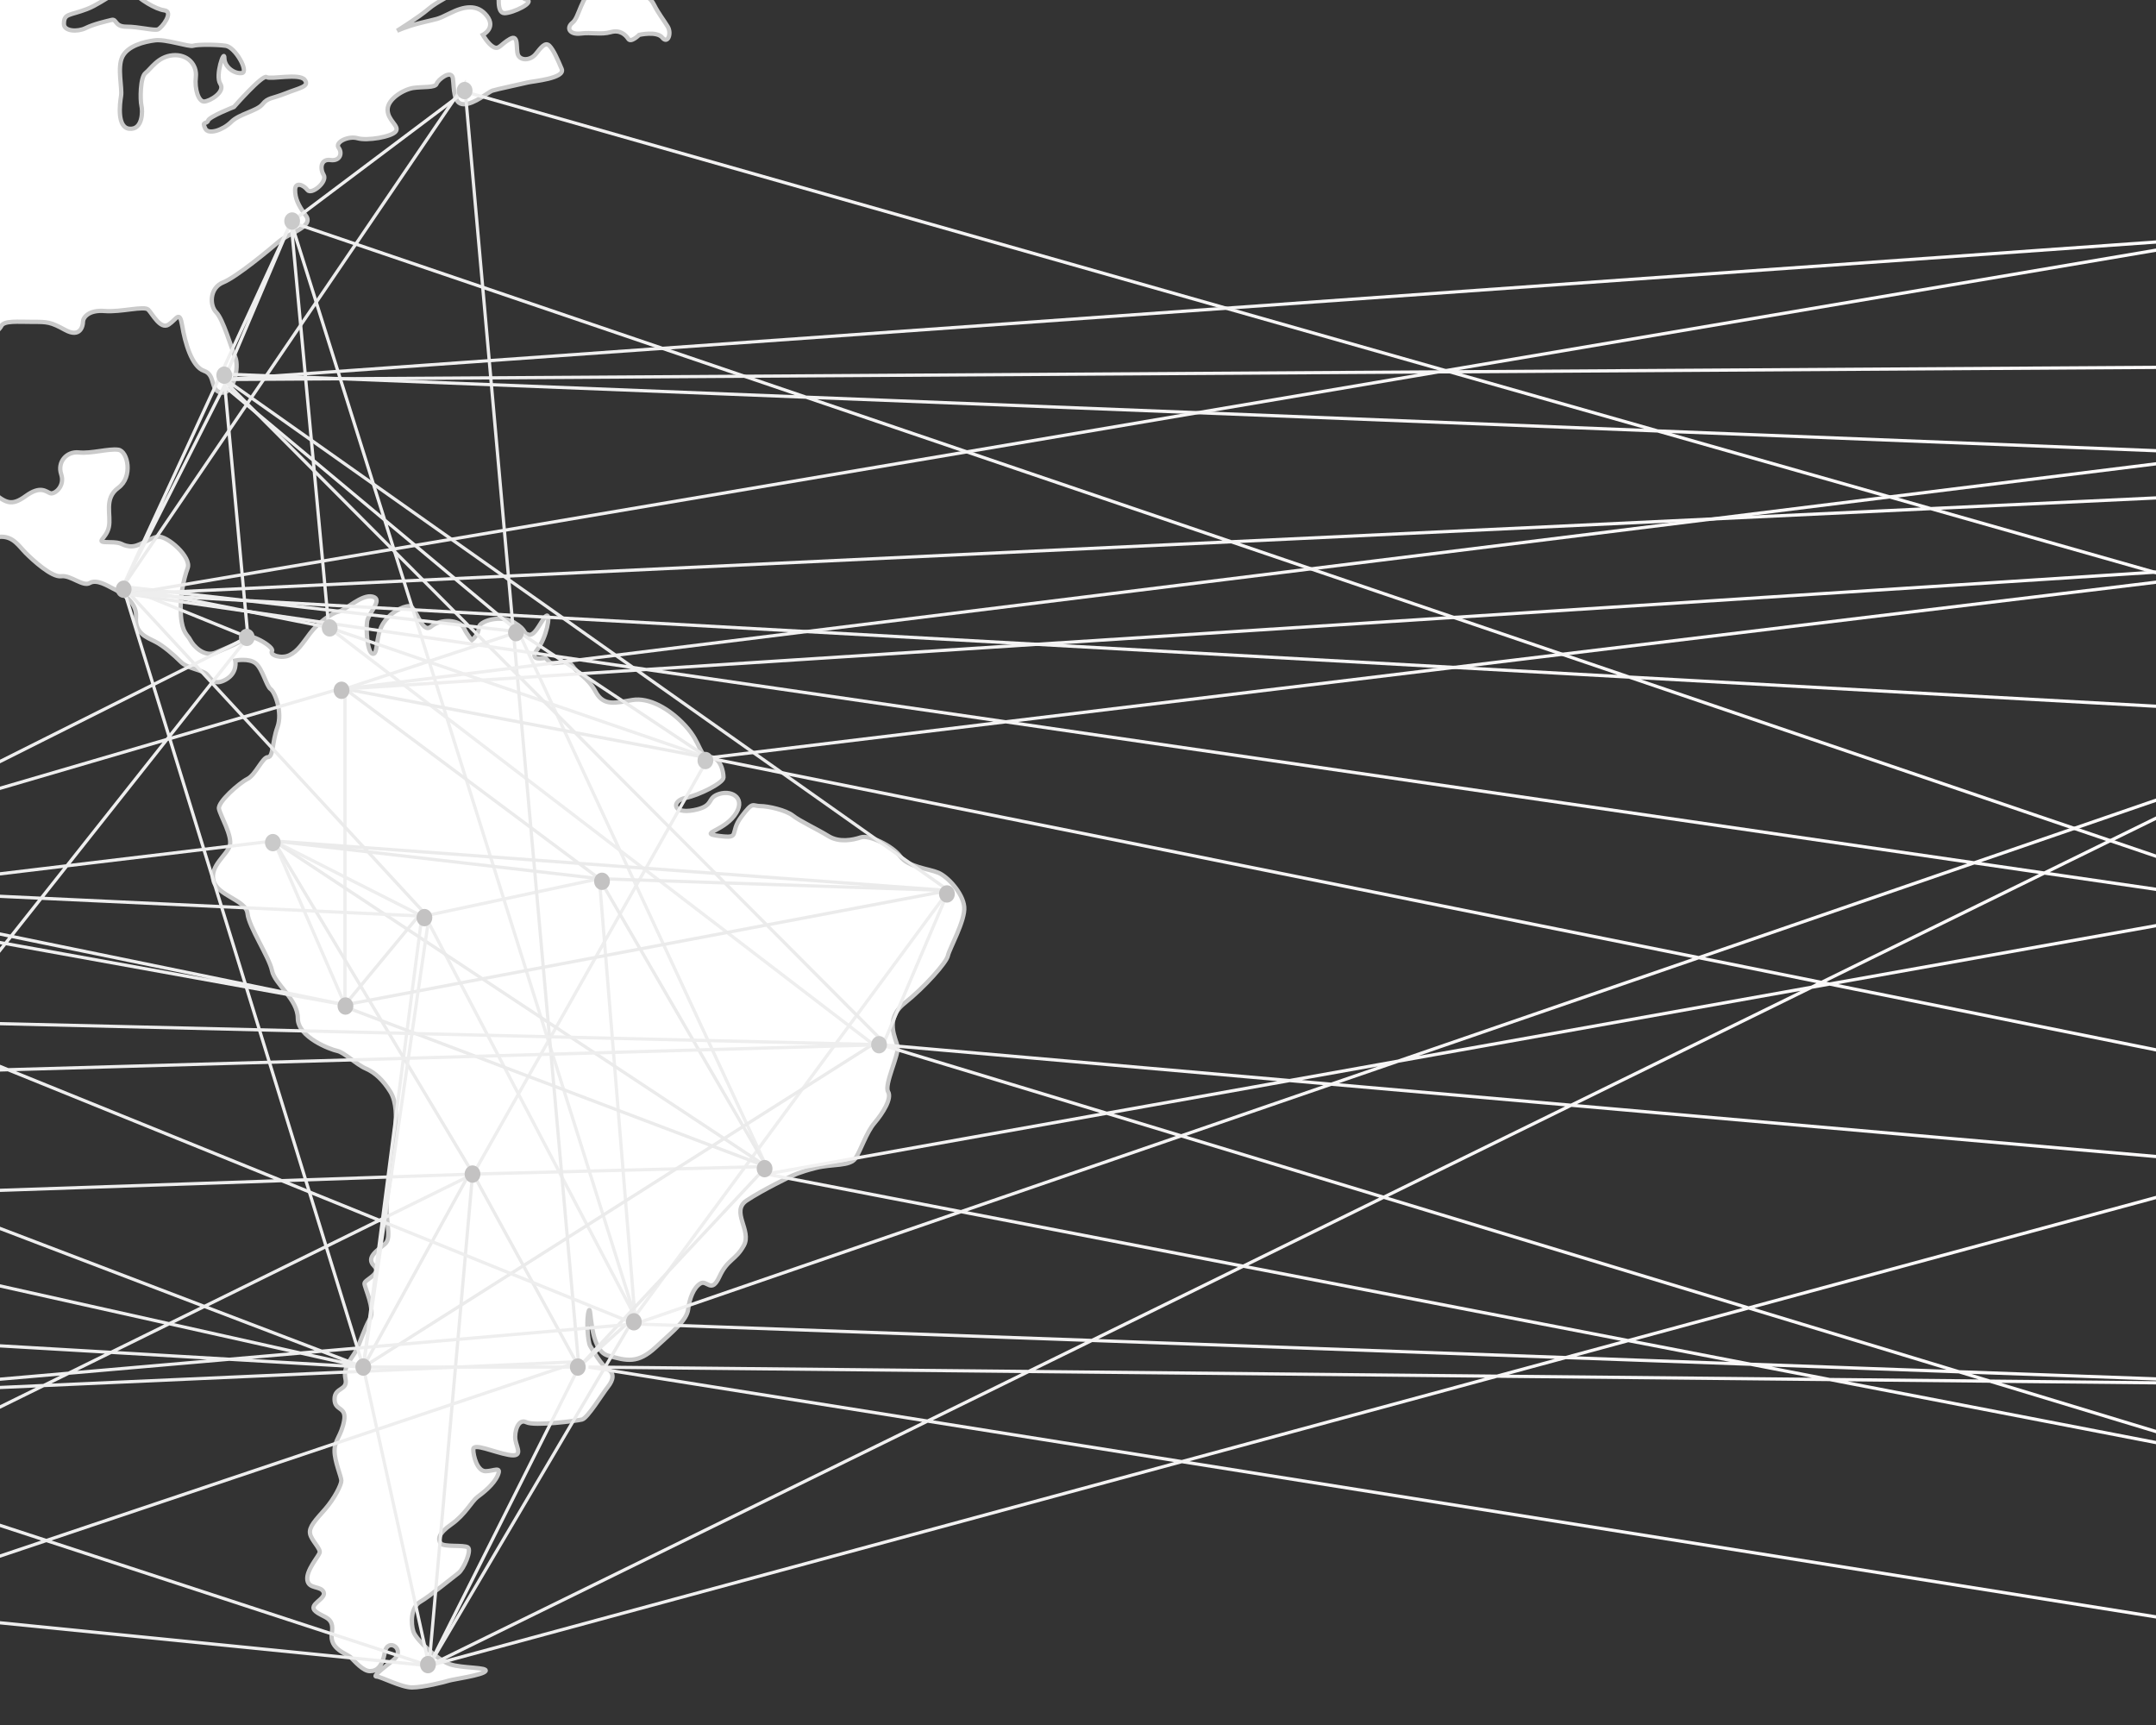 <?xml version="1.0" encoding="UTF-8" standalone="no"?><!-- Generator: Gravit.io --><svg xmlns="http://www.w3.org/2000/svg" xmlns:xlink="http://www.w3.org/1999/xlink" style="isolation:isolate" viewBox="0 0 2000 1600" width="2000pt" height="1600pt"><rect x="0" y="0" width="2000" height="1600" fill="#333333" stroke="none"/><defs><clipPath id="_clipPath_jJFoe4SxVCumupmDfbeXWJxtfENAJR6A"><rect width="2000" height="1600"/></clipPath></defs><g clip-path="url(#_clipPath_jJFoe4SxVCumupmDfbeXWJxtfENAJR6A)"><g style="isolation:isolate"><g><path d=" M -457.944 -19.387 C -468.266 -22.791 -454.174 -4.234 -447.883 -0.453 C -441.569 3.345 -428.949 3.345 -427.666 9.635 C -426.428 15.976 -422.636 31.096 -416.322 29.825 C -410.009 28.559 -410.009 14.699 -415.045 9.635 C -420.097 4.61 -439.01 -10.548 -442.808 -10.548 C -446.606 -10.548 -454.174 -18.11 -457.944 -19.387 Z  M 59.3 22.268 C 59.3 29.047 71.9 29.825 79.451 26.055 C 87.047 22.268 98.407 19.763 103.456 18.492 C 108.494 17.215 105.981 24.761 117.318 24.761 C 128.69 24.761 142.563 28.559 146.361 27.321 C 150.137 26.055 161.486 10.924 152.638 9.635 C 143.803 8.387 129.952 -0.453 122.401 -8.01 C 114.828 -15.573 97.156 2.085 80.724 8.387 C 64.338 14.699 59.3 12.201 59.3 22.268 Z  M 190.506 119.399 C 193.383 125.156 206.926 120.664 214.477 113.085 C 222.039 105.517 238.448 103.012 243.52 96.666 C 248.501 90.386 252.322 91.669 264.922 86.611 C 277.555 81.546 287.653 80.309 282.604 73.978 C 277.555 67.687 251.06 73.978 247.284 71.486 C 243.52 68.959 216.99 99.225 216.99 99.225 C 216.99 99.225 194.304 108.054 193.019 111.83 C 191.768 115.612 186.73 111.83 190.506 119.399 Z  M 119.843 119.399 C 132.465 120.786 132.465 103.012 131.203 97.943 C 129.952 92.89 129.952 71.486 135.024 67.687 C 140.005 63.895 146.361 52.546 160.223 51.269 C 174.085 50.008 182.955 60.108 181.659 71.486 C 180.396 82.829 184.195 94.173 189.244 94.173 C 194.304 94.173 209.417 85.334 204.368 77.776 C 199.33 70.203 208.143 44.956 208.143 53.806 C 208.143 62.635 218.275 68.959 224.575 67.687 C 230.898 66.427 218.275 43.7 209.417 42.452 C 200.592 41.185 182.955 41.185 179.157 42.452 C 175.37 43.7 153.912 36.115 143.803 37.398 C 133.75 38.665 118.603 42.452 113.554 52.546 C 108.494 62.635 113.554 81.546 112.292 89.109 C 111.053 96.666 108.494 118.138 119.843 119.399 Z  M -1035.774 -256.559 C -1035.774 -256.559 -1035.774 -256.559 -1028.184 -250.228 C -1020.638 -243.949 -1008.011 -241.439 -996.668 -240.162 C -985.279 -238.885 -985.279 -246.441 -994.13 -254.01 C -1002.936 -261.572 -1005.496 -260.357 -1013.064 -261.572 C -1020.638 -262.849 -1021.871 -270.423 -1042.043 -270.423 C -1062.259 -270.423 -1059.722 -280.506 -1062.259 -285.56 C -1064.775 -290.623 -1044.602 -288.097 -1039.527 -286.847 C -1034.475 -285.56 -1014.324 -302.001 -1014.324 -302.001 C -1014.324 -302.001 -981.509 -314.571 -977.733 -312.067 C -973.935 -309.557 -955.001 -314.571 -946.195 -317.12 C -937.344 -319.635 -932.314 -333.506 -932.314 -333.506 C -932.314 -333.506 -920.948 -329.702 -914.634 -323.411 C -908.343 -317.12 -894.439 -323.411 -890.67 -323.411 C -886.894 -323.411 -867.96 -310.784 -867.96 -310.784 C -867.96 -310.784 -842.735 -310.784 -832.645 -312.067 C -822.54 -313.332 -796.055 -313.332 -785.949 -310.784 C -775.882 -308.28 -730.462 -305.776 -725.387 -305.776 C -720.356 -305.776 -695.153 -296.937 -678.735 -300.724 C -662.31 -304.505 -654.765 -298.186 -650.967 -296.937 C -647.219 -295.664 -643.421 -295.664 -637.086 -288.097 C -630.795 -280.506 -624.487 -286.847 -615.635 -291.883 C -606.829 -296.937 -608.068 -302.001 -608.068 -302.001 C -608.068 -302.001 -608.068 -302.001 -600.494 -303.239 C -592.926 -304.505 -587.895 -300.724 -566.441 -299.43 C -544.99 -298.186 -550.044 -303.239 -534.924 -308.28 C -519.766 -313.332 -504.624 -302.001 -499.571 -303.239 C -494.54 -304.505 -488.227 -314.571 -484.43 -309.557 C -480.637 -304.505 -474.368 -294.399 -474.368 -294.399 C -474.368 -294.399 -457.944 -307.003 -452.914 -307.003 C -447.883 -307.003 -432.702 -302.001 -423.874 -303.239 C -415.045 -304.505 -380.992 -304.505 -373.418 -298.186 C -365.872 -291.883 -346.937 -293.149 -336.848 -286.847 C -326.765 -280.506 -316.655 -291.883 -321.707 -294.399 C -326.765 -296.937 -339.364 -307.003 -339.364 -307.003 C -339.364 -307.003 -358.304 -329.702 -360.818 -333.506 C -363.312 -337.281 -367.11 -337.281 -372.163 -327.192 C -377.215 -317.12 -396.127 -317.12 -417.582 -315.843 C -439.01 -314.571 -425.151 -325.915 -449.121 -327.192 C -473.086 -328.464 -464.235 -337.281 -456.689 -337.281 C -449.121 -337.281 -444.085 -352.439 -441.569 -361.28 C -439.01 -370.119 -430.203 -368.842 -412.53 -367.57 C -394.912 -366.305 -389.836 -370.119 -372.163 -367.57 C -354.506 -365.044 -355.766 -375.133 -338.109 -373.894 C -320.452 -372.623 -329.28 -370.119 -319.175 -363.784 C -309.086 -357.487 -302.773 -358.742 -288.914 -352.439 C -275.032 -346.121 -280.063 -346.121 -273.755 -344.839 C -267.442 -343.606 -245.993 -347.376 -233.41 -348.647 C -220.784 -349.891 -210.678 -351.195 -204.365 -343.606 C -198.052 -336.031 -199.312 -327.192 -190.462 -320.907 C -181.656 -314.571 -195.537 -343.606 -195.537 -353.689 C -195.537 -363.784 -177.879 -354.966 -166.513 -354.966 C -155.153 -354.966 -142.571 -358.742 -140.033 -353.689 C -137.496 -348.647 -156.43 -341.068 -145.087 -329.702 C -133.72 -318.347 -126.152 -314.571 -116.063 -314.571 C -105.98 -314.571 -83.27 -312.067 -93.353 -298.186 C -103.442 -284.316 -129.906 -285.56 -138.751 -285.56 C -147.601 -285.56 -162.744 -280.506 -158.945 -272.95 C -155.153 -265.376 -134.981 -269.163 -121.116 -269.163 C -107.213 -269.163 -64.352 -265.376 -53.005 -269.163 C -41.622 -272.95 -44.158 -288.097 -56.781 -291.883 C -69.388 -295.664 -59.3 -303.239 -46.66 -300.724 C -34.026 -298.186 -21.449 -304.505 -23.974 -300.724 C -26.487 -296.937 -22.689 -288.097 -22.689 -278.002 C -22.689 -267.913 -18.936 -261.572 -10.112 -264.132 C -1.265 -266.636 -0.002 -267.913 8.833 -269.163 C 17.68 -270.423 12.62 -291.883 7.548 -303.239 C 2.556 -314.571 -1.265 -320.907 -0.002 -327.192 C 1.283 -333.506 15.145 -334.754 22.684 -328.464 C 30.28 -322.14 40.367 -309.557 40.367 -309.557 C 40.367 -309.557 55.525 -300.724 60.563 -290.623 C 65.612 -280.506 66.874 -283.033 76.961 -289.358 C 87.047 -295.664 89.56 -294.399 98.407 -288.097 C 107.254 -281.783 100.92 -269.163 100.92 -265.376 C 100.92 -261.572 113.554 -265.376 116.045 -272.95 C 118.603 -280.506 128.69 -280.506 135.024 -283.033 C 141.29 -285.56 141.29 -300.724 141.29 -300.724 C 141.29 -300.724 124.892 -304.505 108.494 -303.239 C 92.119 -302.001 87.047 -304.505 74.459 -313.332 C 61.836 -322.14 69.387 -328.464 63.076 -337.281 C 56.765 -346.121 83.272 -351.195 99.67 -358.742 C 116.045 -366.305 132.465 -361.28 128.69 -342.345 C 124.892 -323.411 122.401 -325.915 141.29 -329.702 C 160.223 -333.506 140.005 -349.891 148.863 -351.195 C 157.71 -352.439 180.396 -356.215 187.993 -354.966 C 195.543 -353.689 237.163 -358.742 247.284 -358.742 C 257.382 -358.742 273.757 -349.891 285.117 -343.606 C 296.489 -337.281 326.76 -328.464 334.311 -324.688 C 341.884 -320.907 394.865 -313.332 399.925 -312.067 C 404.985 -310.784 404.985 -295.664 410.012 -283.033 C 415.083 -270.423 428.945 -279.246 433.983 -279.246 C 439.032 -279.246 456.703 -270.423 461.741 -264.132 C 466.779 -257.786 504.646 -252.778 504.646 -252.778 C 504.646 -252.778 495.822 -241.439 492.024 -237.647 C 488.248 -233.848 479.401 -231.322 471.85 -226.269 C 464.266 -221.227 455.43 -227.541 445.32 -233.848 C 435.257 -240.162 417.562 -243.949 413.81 -241.439 C 410.012 -238.885 412.57 -233.848 415.083 -230.079 C 417.562 -226.269 433.983 -221.227 444.092 -213.654 C 454.168 -206.063 451.654 -198.495 452.917 -188.429 C 454.168 -178.323 442.807 -192.216 430.208 -194.72 C 417.562 -197.235 416.323 -184.658 416.323 -184.658 C 416.323 -184.658 399.925 -185.891 392.352 -185.891 C 384.789 -185.891 392.352 -185.891 378.478 -196.003 C 364.616 -206.063 367.129 -189.666 359.556 -194.72 C 352.005 -199.784 344.443 -207.346 340.622 -204.83 C 336.824 -202.293 324.224 -216.175 316.64 -214.915 C 309.066 -213.654 278.829 -218.723 271.278 -216.175 C 263.671 -213.654 257.382 -213.654 251.06 -211.128 C 244.726 -208.59 242.235 -228.806 246.011 -235.098 C 249.786 -241.439 258.633 -242.666 275.031 -238.885 C 291.406 -235.098 292.691 -238.885 296.489 -245.214 C 300.264 -251.505 304.028 -257.786 321.689 -262.849 C 339.394 -267.913 320.46 -271.7 315.423 -274.204 C 310.34 -276.731 304.028 -281.783 300.264 -274.204 C 296.489 -266.636 287.653 -257.786 287.653 -257.786 C 287.653 -257.786 277.555 -257.786 263.671 -259.063 C 249.786 -260.357 259.895 -265.376 266.207 -267.913 C 272.495 -270.423 280.091 -285.56 273.757 -289.358 C 267.457 -293.149 264.922 -295.664 253.584 -293.149 C 242.235 -290.623 249.786 -302.001 242.235 -305.776 C 234.673 -309.557 237.163 -303.239 237.163 -298.186 C 237.163 -293.149 225.815 -294.399 225.815 -294.399 C 225.815 -294.399 208.143 -296.937 201.855 -294.399 C 195.543 -291.883 184.195 -286.847 187.993 -283.033 C 191.768 -279.246 204.368 -279.246 208.143 -267.913 C 211.941 -256.559 191.768 -254.01 187.993 -252.778 C 184.195 -251.505 169.059 -246.441 169.059 -246.441 C 169.059 -246.441 153.912 -250.228 141.29 -250.228 C 128.69 -250.228 124.892 -248.99 127.428 -243.949 C 129.952 -238.885 136.263 -241.439 140.005 -241.439 C 143.803 -241.439 143.803 -235.098 155.174 -237.647 C 166.535 -240.162 164.021 -243.949 174.085 -233.848 C 184.195 -223.754 194.304 -225.031 210.702 -216.175 C 227.077 -207.346 208.143 -197.235 199.33 -197.235 C 190.506 -197.235 190.506 -204.83 185.445 -212.377 C 180.396 -219.979 160.223 -211.128 160.223 -211.128 C 160.223 -211.128 143.803 -202.293 135.024 -202.293 C 126.177 -202.293 119.843 -203.57 131.203 -212.377 C 142.563 -221.227 117.318 -222.504 117.318 -235.098 C 117.318 -247.724 112.292 -222.504 112.292 -216.175 C 112.292 -209.884 102.205 -214.915 80.724 -212.377 C 59.3 -209.884 63.076 -202.293 35.306 -184.658 C 7.548 -166.979 1.283 -163.192 3.773 -146.785 C 6.32 -130.389 12.62 -135.441 23.969 -132.904 C 35.306 -130.389 31.52 -111.477 40.367 -112.754 C 49.214 -113.981 55.525 -120.321 73.185 -111.477 C 90.845 -102.648 99.67 -100.115 121.116 -96.345 C 142.563 -92.57 156.437 -86.234 167.82 -88.766 C 179.157 -91.293 186.73 -87.506 186.73 -78.666 C 186.73 -69.827 194.304 -68.571 193.019 -57.206 C 191.768 -45.862 206.926 -67.333 206.926 -67.333 C 206.926 -67.333 213.192 -48.355 208.143 -45.862 C 203.128 -43.347 209.417 -32.003 215.739 -33.224 C 222.039 -34.518 230.898 -29.454 238.448 -35.784 C 246.011 -42.075 234.673 -60.981 234.673 -68.571 C 234.673 -76.129 227.077 -79.916 223.302 -87.506 C 219.503 -95.074 233.388 -96.345 238.448 -88.766 C 243.52 -81.193 252.322 -87.506 261.158 -93.819 C 269.982 -100.115 269.982 -111.477 269.982 -111.477 C 269.982 -111.477 254.858 -131.666 243.52 -136.691 C 232.126 -141.755 237.163 -143.009 248.501 -145.53 C 259.895 -148.067 248.501 -151.838 251.06 -165.719 C 253.584 -179.606 253.584 -188.429 259.895 -188.429 C 266.207 -188.429 288.893 -192.216 307.827 -190.939 C 326.76 -189.666 335.596 -175.819 348.218 -174.537 C 360.818 -173.31 380.991 -170.766 384.789 -164.464 C 388.565 -158.161 370.905 -156.884 379.752 -146.785 C 388.565 -136.691 389.838 -137.956 398.663 -134.164 C 407.499 -130.389 417.562 -132.904 428.945 -148.067 C 440.34 -163.192 445.32 -164.464 449.096 -161.938 C 452.917 -159.423 476.899 -131.666 483.199 -125.335 C 489.51 -119.044 502.11 -105.196 503.361 -98.849 C 504.646 -92.57 522.306 -92.57 527.332 -92.57 C 532.393 -92.57 551.304 -78.666 553.817 -71.087 C 556.375 -63.519 561.413 -60.981 577.788 -57.206 C 594.209 -53.43 577.788 -39.571 574.013 -32.003 C 570.237 -24.407 567.724 -21.891 562.664 -13.063 C 557.638 -4.234 562.664 -13.063 568.964 -9.293 C 575.275 -5.484 577.788 -0.453 587.897 -2.957 C 598.007 -5.484 603.033 -2.957 606.831 4.61 C 610.607 12.201 615.656 18.492 619.454 24.761 C 623.206 31.096 619.454 41.185 614.382 34.894 C 609.367 28.559 592.924 32.334 592.924 32.334 C 592.924 32.334 585.373 39.902 582.86 36.115 C 580.347 32.334 575.275 27.321 566.439 29.825 C 557.638 32.334 548.813 29.825 538.704 31.096 C 528.595 32.334 524.819 26.055 531.13 20.991 C 537.442 15.976 538.704 -2.957 551.304 -10.548 C 563.926 -18.11 560.151 -29.454 551.304 -29.454 C 542.468 -29.454 538.704 -18.11 533.644 -15.573 C 528.595 -13.063 518.508 -13.063 509.661 -6.756 C 500.848 -0.453 479.401 -2.957 488.248 -0.453 C 497.073 2.085 475.626 12.201 468.052 12.201 C 460.467 12.201 463.003 -4.234 463.003 -10.548 C 463.003 -16.861 452.917 -6.756 452.917 -6.756 C 452.917 -6.756 432.721 -18.11 425.159 -10.548 C 417.562 -2.957 406.225 0.818 397.412 8.387 C 388.565 15.976 368.392 28.559 368.392 28.559 C 368.392 28.559 375.954 24.761 391.101 20.991 C 406.225 17.215 404.985 18.492 417.562 12.201 C 430.208 5.871 442.807 3.345 451.654 14.699 C 460.467 26.055 447.89 32.334 447.89 32.334 C 447.89 32.334 452.917 41.185 457.943 43.7 C 463.003 46.238 464.266 41.185 473.09 36.115 C 481.914 31.096 478.139 46.238 480.675 51.269 C 483.199 56.322 492.024 56.322 497.073 50.008 C 502.11 43.7 505.886 38.665 509.661 42.452 C 513.459 46.238 517.268 55.056 521.021 63.895 C 524.819 72.74 494.537 75.255 489.51 76.505 C 484.473 77.776 460.467 82.829 456.703 84.096 C 452.917 85.334 440.34 96.666 430.208 96.666 C 420.121 96.666 421.361 81.546 420.121 72.74 C 418.836 63.895 406.225 73.978 404.985 77.776 C 403.723 81.546 392.352 80.309 383.527 81.546 C 374.703 82.829 359.556 91.669 359.556 101.731 C 359.556 111.83 370.905 116.883 367.129 121.914 C 363.354 126.978 340.622 130.765 331.798 128.238 C 322.973 125.701 310.34 132.019 314.138 137.077 C 317.913 142.108 315.423 149.677 306.576 148.438 C 297.717 147.161 296.489 156.012 300.264 162.291 C 304.028 168.593 288.893 181.203 285.117 176.162 C 281.342 171.137 273.757 168.593 273.757 176.162 C 273.757 183.73 276.27 190.043 283.867 200.138 C 291.406 210.227 267.457 216.568 258.633 224.13 C 249.786 231.687 219.503 256.912 206.926 261.965 C 194.304 267.001 194.304 283.42 200.592 289.7 C 206.926 296.036 214.477 322.493 218.275 331.343 C 222.039 340.195 216.99 365.387 205.641 364.16 C 194.304 362.883 200.592 347.752 189.244 343.965 C 177.883 340.195 171.572 317.474 169.059 302.321 C 166.535 287.196 164.021 296.036 156.437 301.044 C 148.863 306.108 141.29 290.977 137.514 287.196 C 133.75 283.42 112.292 289.7 97.156 288.473 C 82.009 287.196 76.961 294.753 76.961 298.54 C 76.961 302.321 74.459 313.665 60.563 306.108 C 46.701 298.54 44.142 298.54 30.28 298.54 C 16.395 298.54 3.773 297.257 1.283 302.321 C -1.265 307.373 -15.138 318.735 -23.974 321.266 C -32.821 323.787 -49.196 336.408 -41.622 338.901 C -34.026 341.444 -34.026 359.096 -39.109 369.173 C -44.158 379.279 -42.907 396.947 -40.383 414.593 C -37.847 432.278 -22.689 443.622 -8.827 454.977 C 5.035 466.342 10.107 470.129 23.969 460.024 C 37.865 449.936 42.857 456.248 46.701 457.503 C 50.453 458.775 60.563 451.184 56.765 439.841 C 52.989 428.508 61.836 418.385 73.185 419.658 C 84.523 420.935 100.92 415.871 109.756 417.152 C 118.603 418.385 123.63 442.345 109.756 452.45 C 95.894 462.561 103.456 477.708 100.92 489.064 C 98.407 500.397 87.047 502.907 100.92 502.907 C 114.828 502.907 111.053 505.444 119.843 506.688 C 128.69 507.97 137.514 499.13 146.361 497.847 C 155.174 496.626 177.883 516.788 174.085 526.904 C 170.333 536.999 166.535 554.634 167.82 571.027 C 169.059 587.436 174.085 588.721 176.61 593.747 C 179.157 598.808 189.244 610.179 200.592 605.13 C 211.941 600.059 223.302 596.272 227.077 591.223 C 230.898 586.197 254.858 600.059 252.322 603.868 C 249.786 607.621 261.158 611.43 268.697 607.621 C 276.27 603.868 280.091 597.523 287.653 587.436 C 295.204 577.338 307.827 568.537 314.138 567.263 C 320.46 566.024 335.596 550.853 345.66 553.407 C 355.781 555.905 341.884 568.537 340.622 576.087 C 339.394 583.638 340.622 605.13 345.66 606.381 C 350.732 607.621 348.218 591.223 354.507 579.886 C 360.818 568.537 373.418 562.191 379.752 562.191 C 386.04 562.191 391.101 588.721 399.925 581.148 C 408.749 573.574 426.409 574.825 430.208 582.399 C 433.983 589.972 437.77 593.747 437.77 593.747 C 437.77 593.747 444.092 588.721 444.092 582.399 C 444.092 576.087 464.266 569.753 476.899 577.338 C 489.51 584.912 484.473 587.436 490.75 588.721 C 497.073 589.972 503.361 572.312 507.159 571.027 C 510.935 569.753 507.159 591.223 498.335 602.583 C 489.51 613.978 505.886 610.179 505.886 610.179 C 505.886 610.179 505.886 610.179 509.661 613.978 C 513.459 617.73 526.081 610.179 531.13 617.73 C 536.202 625.304 545.038 627.817 552.589 641.724 C 560.151 655.575 571.522 651.777 586.612 649.275 C 601.771 646.739 620.716 656.848 635.829 673.258 C 650.964 689.644 648.474 702.267 658.538 702.267 C 668.647 702.267 671.137 716.129 671.137 721.166 C 671.137 726.204 648.474 737.598 635.829 740.111 C 623.206 742.647 623.206 755.281 643.402 751.483 C 663.587 747.685 654.762 740.111 667.362 736.336 C 679.996 732.538 692.618 741.351 681.27 756.498 C 669.887 771.622 647.189 772.896 667.362 775.397 C 687.558 777.956 676.221 772.896 687.558 757.771 C 698.907 742.647 697.645 747.685 705.252 747.685 C 712.803 747.685 729.167 751.483 735.501 756.498 C 741.846 761.569 758.187 769.12 768.308 775.397 C 778.383 781.731 791.017 779.195 798.568 776.671 C 806.118 774.181 827.599 784.244 835.161 794.342 C 842.712 804.452 861.668 805.714 870.481 809.489 C 879.306 813.276 893.202 828.4 894.441 841.034 C 895.715 853.622 880.579 880.141 879.306 886.452 C 878.066 892.741 857.893 915.461 838.959 930.608 C 820.026 945.732 831.363 963.415 832.648 970.966 C 833.888 978.539 820.026 1006.252 823.824 1012.586 C 827.599 1018.897 818.741 1032.77 811.19 1041.618 C 803.628 1050.453 798.568 1066.817 793.541 1074.368 C 788.504 1081.964 772.083 1079.462 756.948 1083.26 C 741.846 1087.013 734.216 1090.811 734.216 1090.811 C 734.216 1090.811 707.731 1103.445 692.618 1113.509 C 677.494 1123.618 697.645 1141.29 690.071 1155.152 C 682.509 1169.059 674.936 1167.785 667.362 1184.16 C 659.8 1200.57 656.047 1186.73 649.691 1190.483 C 643.402 1194.281 639.627 1204.345 638.353 1214.454 C 637.114 1224.552 624.503 1234.639 608.105 1249.786 C 591.696 1264.91 581.575 1262.386 563.926 1257.359 C 546.266 1252.299 548.813 1209.394 546.266 1215.694 C 543.753 1222.005 545.038 1244.726 547.551 1248.546 C 550.03 1252.299 557.638 1266.184 563.926 1269.959 C 570.237 1273.757 568.964 1280.012 563.926 1286.346 C 558.889 1292.657 545.038 1315.4 539.955 1316.64 C 534.929 1317.89 495.822 1322.951 488.248 1319.175 C 480.675 1315.4 476.899 1327.988 478.139 1335.585 C 479.401 1343.158 485.712 1351.96 471.85 1349.447 C 457.943 1346.933 439.032 1338.098 439.032 1344.363 C 439.032 1350.732 442.807 1364.594 450.404 1364.594 C 457.943 1364.594 465.539 1359.533 461.741 1368.369 C 457.943 1377.205 447.89 1384.778 442.807 1388.576 C 437.77 1392.352 431.458 1404.929 418.836 1413.764 C 406.225 1422.623 406.225 1427.649 408.749 1431.447 C 411.297 1435.222 430.208 1432.709 433.983 1435.222 C 437.77 1437.758 430.208 1455.43 425.159 1459.205 C 420.121 1462.981 398.663 1480.641 389.838 1485.701 C 380.991 1490.75 380.991 1505.874 383.527 1513.448 C 386.04 1521.021 406.225 1539.966 417.562 1543.719 C 428.945 1547.517 452.917 1546.232 450.404 1550.03 C 447.89 1553.805 420.121 1557.604 416.323 1558.866 C 412.57 1560.105 392.352 1565.177 382.254 1565.177 C 372.178 1565.177 353.245 1555.068 349.447 1555.068 C 345.66 1555.068 352.005 1550.03 364.616 1539.966 C 377.216 1529.834 359.556 1518.485 357.043 1532.393 C 354.507 1546.232 349.447 1550.03 343.169 1550.03 C 336.824 1550.03 329.285 1541.16 325.487 1537.385 C 321.689 1533.632 305.313 1529.834 307.827 1514.687 C 310.34 1499.54 300.264 1500.848 292.691 1494.525 C 285.117 1488.214 302.8 1483.199 300.264 1476.842 C 297.717 1470.554 286.38 1474.329 285.117 1465.494 C 283.867 1456.681 295.204 1444.058 296.489 1440.26 C 297.717 1436.485 288.893 1428.934 287.653 1422.623 C 286.38 1416.3 292.691 1409.989 301.515 1399.925 C 310.34 1389.804 316.64 1377.205 316.64 1373.406 C 316.64 1369.631 310.34 1355.735 310.34 1345.671 C 310.34 1335.585 316.64 1331.786 319.198 1317.89 C 321.689 1304.051 310.34 1309.089 310.34 1297.717 C 310.34 1286.346 322.973 1290.144 320.46 1278.818 C 317.913 1267.446 326.76 1259.85 330.536 1252.299 C 334.311 1244.726 338.109 1232.114 343.169 1223.267 C 348.218 1214.454 338.109 1194.281 338.109 1190.483 C 338.109 1186.73 354.507 1181.67 346.933 1174.074 C 339.394 1166.523 349.447 1160.189 357.043 1153.867 C 364.616 1147.601 355.781 1129.918 359.556 1107.243 C 363.354 1084.523 367.129 1045.393 367.129 1041.618 C 367.129 1037.842 368.392 1022.673 362.08 1012.586 C 355.781 1002.477 348.218 994.926 339.394 991.15 C 330.536 987.352 319.198 975.981 312.864 974.764 C 306.576 973.49 276.27 962.142 276.27 944.493 C 276.27 926.787 254.858 912.903 252.322 900.314 C 249.786 887.714 230.898 859.956 229.613 847.345 C 228.35 834.746 201.855 830.947 198.079 817.051 C 194.304 803.167 210.702 793.08 213.192 784.244 C 215.739 775.397 204.368 756.498 203.128 750.198 C 201.855 743.887 222.039 726.204 229.613 722.451 C 237.163 718.653 243.52 702.267 248.501 702.267 C 253.584 702.267 252.322 688.359 257.382 674.474 C 262.408 660.624 254.858 641.724 251.06 639.166 C 247.284 636.641 243.52 620.243 237.163 615.228 C 230.898 610.179 218.275 612.67 218.275 612.67 C 218.275 612.67 220.788 624.019 209.417 630.375 C 198.079 636.641 195.543 629.079 191.768 625.304 C 187.993 621.528 174.085 620.243 167.82 613.978 C 161.486 607.621 151.399 598.808 143.803 595.044 C 136.263 591.223 124.892 587.436 126.177 572.312 C 127.428 557.182 109.756 548.343 104.696 545.838 C 99.67 543.268 89.56 536.999 83.272 540.764 C 76.961 544.551 65.612 533.229 56.765 534.472 C 47.94 535.71 30.28 519.325 23.969 513.001 C 17.68 506.688 12.62 497.847 1.283 497.847 C -10.112 497.847 -11.34 501.634 -18.936 510.474 C -26.487 519.325 -37.847 504.184 -41.622 500.397 C -45.421 496.626 -55.507 495.343 -69.388 495.343 C -83.27 495.343 -93.353 476.443 -98.384 473.916 C -103.442 471.379 -138.751 454.977 -147.601 449.936 C -156.43 444.882 -165.281 425.948 -161.505 420.935 C -157.707 415.871 -167.774 399.474 -167.774 399.474 C -167.774 399.474 -185.47 379.279 -191.766 379.279 C -198.052 379.279 -218.246 343.965 -229.613 333.882 C -240.956 323.787 -267.442 301.044 -272.517 289.7 C -277.548 278.356 -278.83 260.688 -291.406 269.539 C -304.033 278.356 -293.966 287.196 -281.346 297.257 C -268.719 307.373 -271.234 317.474 -253.583 331.343 C -235.925 345.248 -243.472 359.096 -235.925 365.387 C -228.336 371.722 -201.85 386.853 -213.194 396.947 C -224.56 407.031 -235.925 384.32 -240.956 383.066 C -245.993 381.795 -257.376 379.279 -256.099 371.722 C -254.816 364.16 -266.182 357.819 -275.032 346.475 C -283.861 335.142 -287.637 341.444 -298.958 341.444 C -310.347 341.444 -300.235 327.557 -293.966 321.266 C -287.637 314.948 -300.235 306.108 -307.826 303.604 C -315.378 301.044 -325.482 272.076 -335.571 254.386 C -345.7 236.713 -353.245 227.917 -364.595 229.139 C -375.932 230.41 -380.992 216.568 -388.559 211.514 C -396.127 206.45 -407.493 182.475 -420.097 169.87 C -432.702 157.239 -444.085 133.29 -442.808 119.399 C -441.569 105.517 -437.777 70.203 -437.777 61.385 C -437.777 52.546 -444.085 31.096 -444.085 27.321 C -444.085 23.54 -450.398 17.215 -455.429 15.976 C -460.464 14.699 -474.368 -2.957 -485.713 -2.957 C -497.056 -2.957 -504.624 -15.573 -500.848 -24.407 C -497.056 -33.224 -510.915 -48.355 -517.245 -48.355 C -523.541 -48.355 -533.647 -64.785 -537.44 -73.602 C -541.215 -82.453 -551.304 -82.453 -548.783 -77.417 C -546.267 -72.353 -550.044 -63.519 -543.753 -60.981 C -537.44 -58.483 -532.365 -38.299 -537.44 -35.784 C -542.476 -33.224 -553.842 -43.347 -566.441 -49.632 C -579.067 -55.946 -574.014 -81.193 -574.014 -87.506 C -574.014 -93.819 -591.688 -100.115 -599.256 -100.115 C -606.829 -100.115 -614.375 -98.849 -615.635 -115.246 C -616.914 -131.666 -639.645 -140.483 -647.219 -140.483 C -654.765 -140.483 -695.153 -156.884 -707.775 -156.884 C -720.356 -156.884 -741.807 -168.256 -749.396 -163.192 C -756.948 -158.161 -770.829 -172.033 -778.397 -172.033 C -785.949 -172.033 -785.949 -166.979 -799.853 -158.161 C -813.734 -149.322 -818.764 -154.375 -826.333 -148.067 C -833.883 -141.755 -852.818 -135.441 -846.505 -150.582 C -840.236 -165.719 -840.236 -168.256 -850.303 -164.464 C -860.408 -160.688 -862.923 -150.582 -862.923 -144.259 C -862.923 -137.956 -880.581 -127.883 -880.581 -127.883 C -880.581 -127.883 -864.206 -126.602 -857.849 -127.883 C -851.58 -129.112 -856.616 -113.981 -862.923 -110.205 C -869.198 -106.417 -878.066 -96.345 -888.171 -98.849 C -898.238 -101.388 -899.498 -110.205 -905.789 -111.477 C -912.142 -112.754 -925.979 -102.648 -948.688 -91.293 C -971.421 -79.916 -967.622 -88.766 -976.45 -84.968 C -985.279 -81.193 -1016.84 -69.827 -1028.184 -68.571 C -1039.527 -67.333 -1037.035 -82.453 -1030.698 -82.453 C -1024.408 -82.453 -1000.42 -93.819 -994.13 -97.595 C -987.817 -101.388 -960.054 -111.477 -952.508 -115.246 C -944.918 -119.044 -932.314 -125.335 -937.344 -132.904 C -942.38 -140.483 -958.799 -129.112 -958.799 -129.112 C -958.799 -129.112 -971.421 -140.483 -975.173 -143.009 C -978.971 -145.53 -986.562 -132.904 -986.562 -132.904 C -986.562 -132.904 -1002.936 -135.441 -999.16 -149.322 C -995.391 -163.192 -1008.011 -163.192 -1010.51 -156.884 C -1013.064 -150.582 -1034.475 -140.483 -1035.774 -146.785 C -1037.035 -153.098 -1055.947 -165.719 -1060.982 -175.819 C -1066.057 -185.891 -1055.947 -187.162 -1044.602 -196.003 C -1033.258 -204.83 -1016.84 -207.346 -1002.936 -206.063 C -989.077 -204.83 -980.248 -221.227 -985.279 -222.504 C -990.354 -223.754 -999.16 -225.031 -1006.734 -218.723 C -1014.324 -212.377 -1033.258 -213.654 -1033.258 -213.654 C -1033.258 -213.654 -1060.982 -213.654 -1072.343 -221.227 C -1083.692 -228.806 -1090 -240.162 -1090 -240.162 C -1090 -240.162 -1067.29 -248.99 -1049.633 -250.228 L -1035.774 -256.559 Z " fill-rule="evenodd" fill="rgb(255,255,255)" vector-effect="non-scaling-stroke" stroke-width="4" stroke="rgb(202,202,202)" stroke-linejoin="miter" stroke-linecap="square" stroke-miterlimit="3"/></g></g><g style="isolation:isolate"/><path d=" M 556 815 L 392 850 L 254 780 L 320 932 L 320 639 L 481 586 L 711 1082 L 439 1089 L 657 703 L 305 582 L 817 974 L 880 826 L 589 1221 L 392 845 L 337 1268 L 537 1268 L 398 1545 L 337 1268 L 114 544 L 230 591 L 208 352 L 270 206 L 114 544 L 208 358 L 481 586 L 114 544 L 305 582 L 270 206 L 589 1221 L 556 815 Z " fill="none" vector-effect="non-scaling-stroke" stroke-width="3" stroke="rgb(238,238,238)" stroke-linejoin="miter" stroke-linecap="square" stroke-miterlimit="3"/><path d=" M 481 586 L 657 703 L 320 639 L 556 815 L 880 826 L 320 932 L 392 845 L 114 544 L 431 78 L 537 1268 L 439 1089 L 254 780 L 711 1082 L 537 1268 L 589 1221 L 398 1545 L 439 1082 L 337 1268 L 817 964 L 202 347 L 880 826 L 254 780 L 556 815 L 711 1082 L 315 932" fill="none" vector-effect="non-scaling-stroke" stroke-width="3" stroke="rgb(235,235,235)" stroke-linejoin="miter" stroke-linecap="square" stroke-miterlimit="3"/><path d=" M 254 780 L -212 836 L 320 932 L -221 821 L 398 850 L 337 1268 L -178 1153 L -177 1238 L 337 1268 L -85 1107 L 439 1089 L -134 1371 L 398 1545 L -142 1491 L 537 1263 L -181 1295 L 589 1228 L -104 947 L 817 969 L -90 995 L 230 591 L -119 766 L 315 639" fill="none" vector-effect="non-scaling-stroke" stroke-width="3" stroke="rgb(238,238,238)" stroke-linejoin="miter" stroke-linecap="square" stroke-miterlimit="3"/><linearGradient id="_lgradient_0" x1="0.733" y1="0.479" x2="-0.057" y2="0.5"><stop offset="0.435%" stop-opacity="1" style="stop-color:rgb(253,251,251)"/><stop offset="98.261%" stop-opacity="1" style="stop-color:rgb(235,235,235)"/></linearGradient><path d=" M 2259 1026 L 657 703 L 2165 520 L 320 639 L 2758 336 L 208 352 L 2077 219 L 119 551 L 2104 840 L 711 1089 L 2093 1356 L 817 969 L 2106 1082 L 398 1545 L 2114 703 L 589 1228 L 2139 1284 L 546 1268 L 2190 1530" fill="none" vector-effect="non-scaling-stroke" stroke-width="3" stroke="url(#_lgradient_0)" stroke-linejoin="miter" stroke-linecap="square" stroke-miterlimit="3"/><linearGradient id="_lgradient_1" x1="0.004" y1="0.5" x2="0.841" y2="0.507"><stop offset="2.174%" stop-opacity="1" style="stop-color:rgb(238,238,238)"/><stop offset="98.696%" stop-opacity="1" style="stop-color:rgb(253,251,251)"/></linearGradient><path d=" M 208 347 L 2503 438 L 119 551 L 2541 685 L 431 85 L 270 206 L 1887.101 755.769 L 2429 940" fill="none" vector-effect="non-scaling-stroke" stroke-width="3" stroke="url(#_lgradient_1)" stroke-linejoin="miter" stroke-linecap="square" stroke-miterlimit="3"/><g style="isolation:isolate"><ellipse vector-effect="non-scaling-stroke" cx="316.818" cy="640.252" rx="7.322" ry="8.054" fill="rgb(195,194,194)"/><ellipse vector-effect="non-scaling-stroke" cx="253.118" cy="781.565" rx="7.322" ry="8.054" fill="rgb(202,202,202)"/><ellipse vector-effect="non-scaling-stroke" cx="320.479" cy="933.129" rx="7.322" ry="8.054" fill="rgb(195,194,194)"/><ellipse vector-effect="non-scaling-stroke" cx="478.633" cy="586.802" rx="7.322" ry="8.054" fill="rgb(195,194,194)"/><ellipse vector-effect="non-scaling-stroke" cx="654.359" cy="705.417" rx="7.322" ry="8.054" fill="rgb(202,202,202)"/><ellipse vector-effect="non-scaling-stroke" cx="709.273" cy="1083.96" rx="7.322" ry="8.054" fill="rgb(195,194,194)"/><ellipse vector-effect="non-scaling-stroke" cx="-45.376" cy="1112.614" rx="7.322" ry="8.054" fill="rgb(235,235,235)"/><ellipse vector-effect="non-scaling-stroke" cx="438.322" cy="1089" rx="7.322" ry="8.054" fill="rgb(195,194,194)"/><ellipse vector-effect="non-scaling-stroke" cx="536" cy="1268" rx="7.322" ry="8.054" fill="rgb(195,194,194)"/><ellipse vector-effect="non-scaling-stroke" cx="588" cy="1226" rx="7.322" ry="8.054" fill="rgb(195,194,194)"/><ellipse vector-effect="non-scaling-stroke" cx="397" cy="1544" rx="7.322" ry="8.054" fill="rgb(195,194,194)"/><ellipse vector-effect="non-scaling-stroke" cx="337" cy="1268" rx="7.322" ry="8.054" fill="rgb(195,194,194)"/><ellipse vector-effect="non-scaling-stroke" cx="815.441" cy="969.006" rx="7.322" ry="8.054" fill="rgb(202,202,202)"/><ellipse vector-effect="non-scaling-stroke" cx="228.955" cy="591.195" rx="7.322" ry="8.054" fill="rgb(202,202,202)"/><ellipse vector-effect="non-scaling-stroke" cx="305.836" cy="582.409" rx="7.322" ry="8.054" fill="rgb(202,202,202)"/><ellipse vector-effect="non-scaling-stroke" cx="114.734" cy="546.532" rx="7.322" ry="8.054" fill="rgb(195,194,194)"/><ellipse vector-effect="non-scaling-stroke" cx="271" cy="205" rx="7.322" ry="8.054" fill="rgb(202,202,202)"/><ellipse vector-effect="non-scaling-stroke" cx="431" cy="84" rx="7.322" ry="8.054" fill="rgb(202,202,202)"/><ellipse vector-effect="non-scaling-stroke" cx="208" cy="348" rx="7.322" ry="8.054" fill="rgb(202,202,202)"/><ellipse vector-effect="non-scaling-stroke" cx="878.409" cy="829.158" rx="7.322" ry="8.054" fill="rgb(195,194,194)"/><ellipse vector-effect="non-scaling-stroke" cx="558.442" cy="817.442" rx="7.322" ry="8.054" fill="rgb(195,194,194)"/><ellipse vector-effect="non-scaling-stroke" cx="393.699" cy="851.123" rx="7.322" ry="8.054" fill="rgb(195,194,194)"/></g></g></svg>